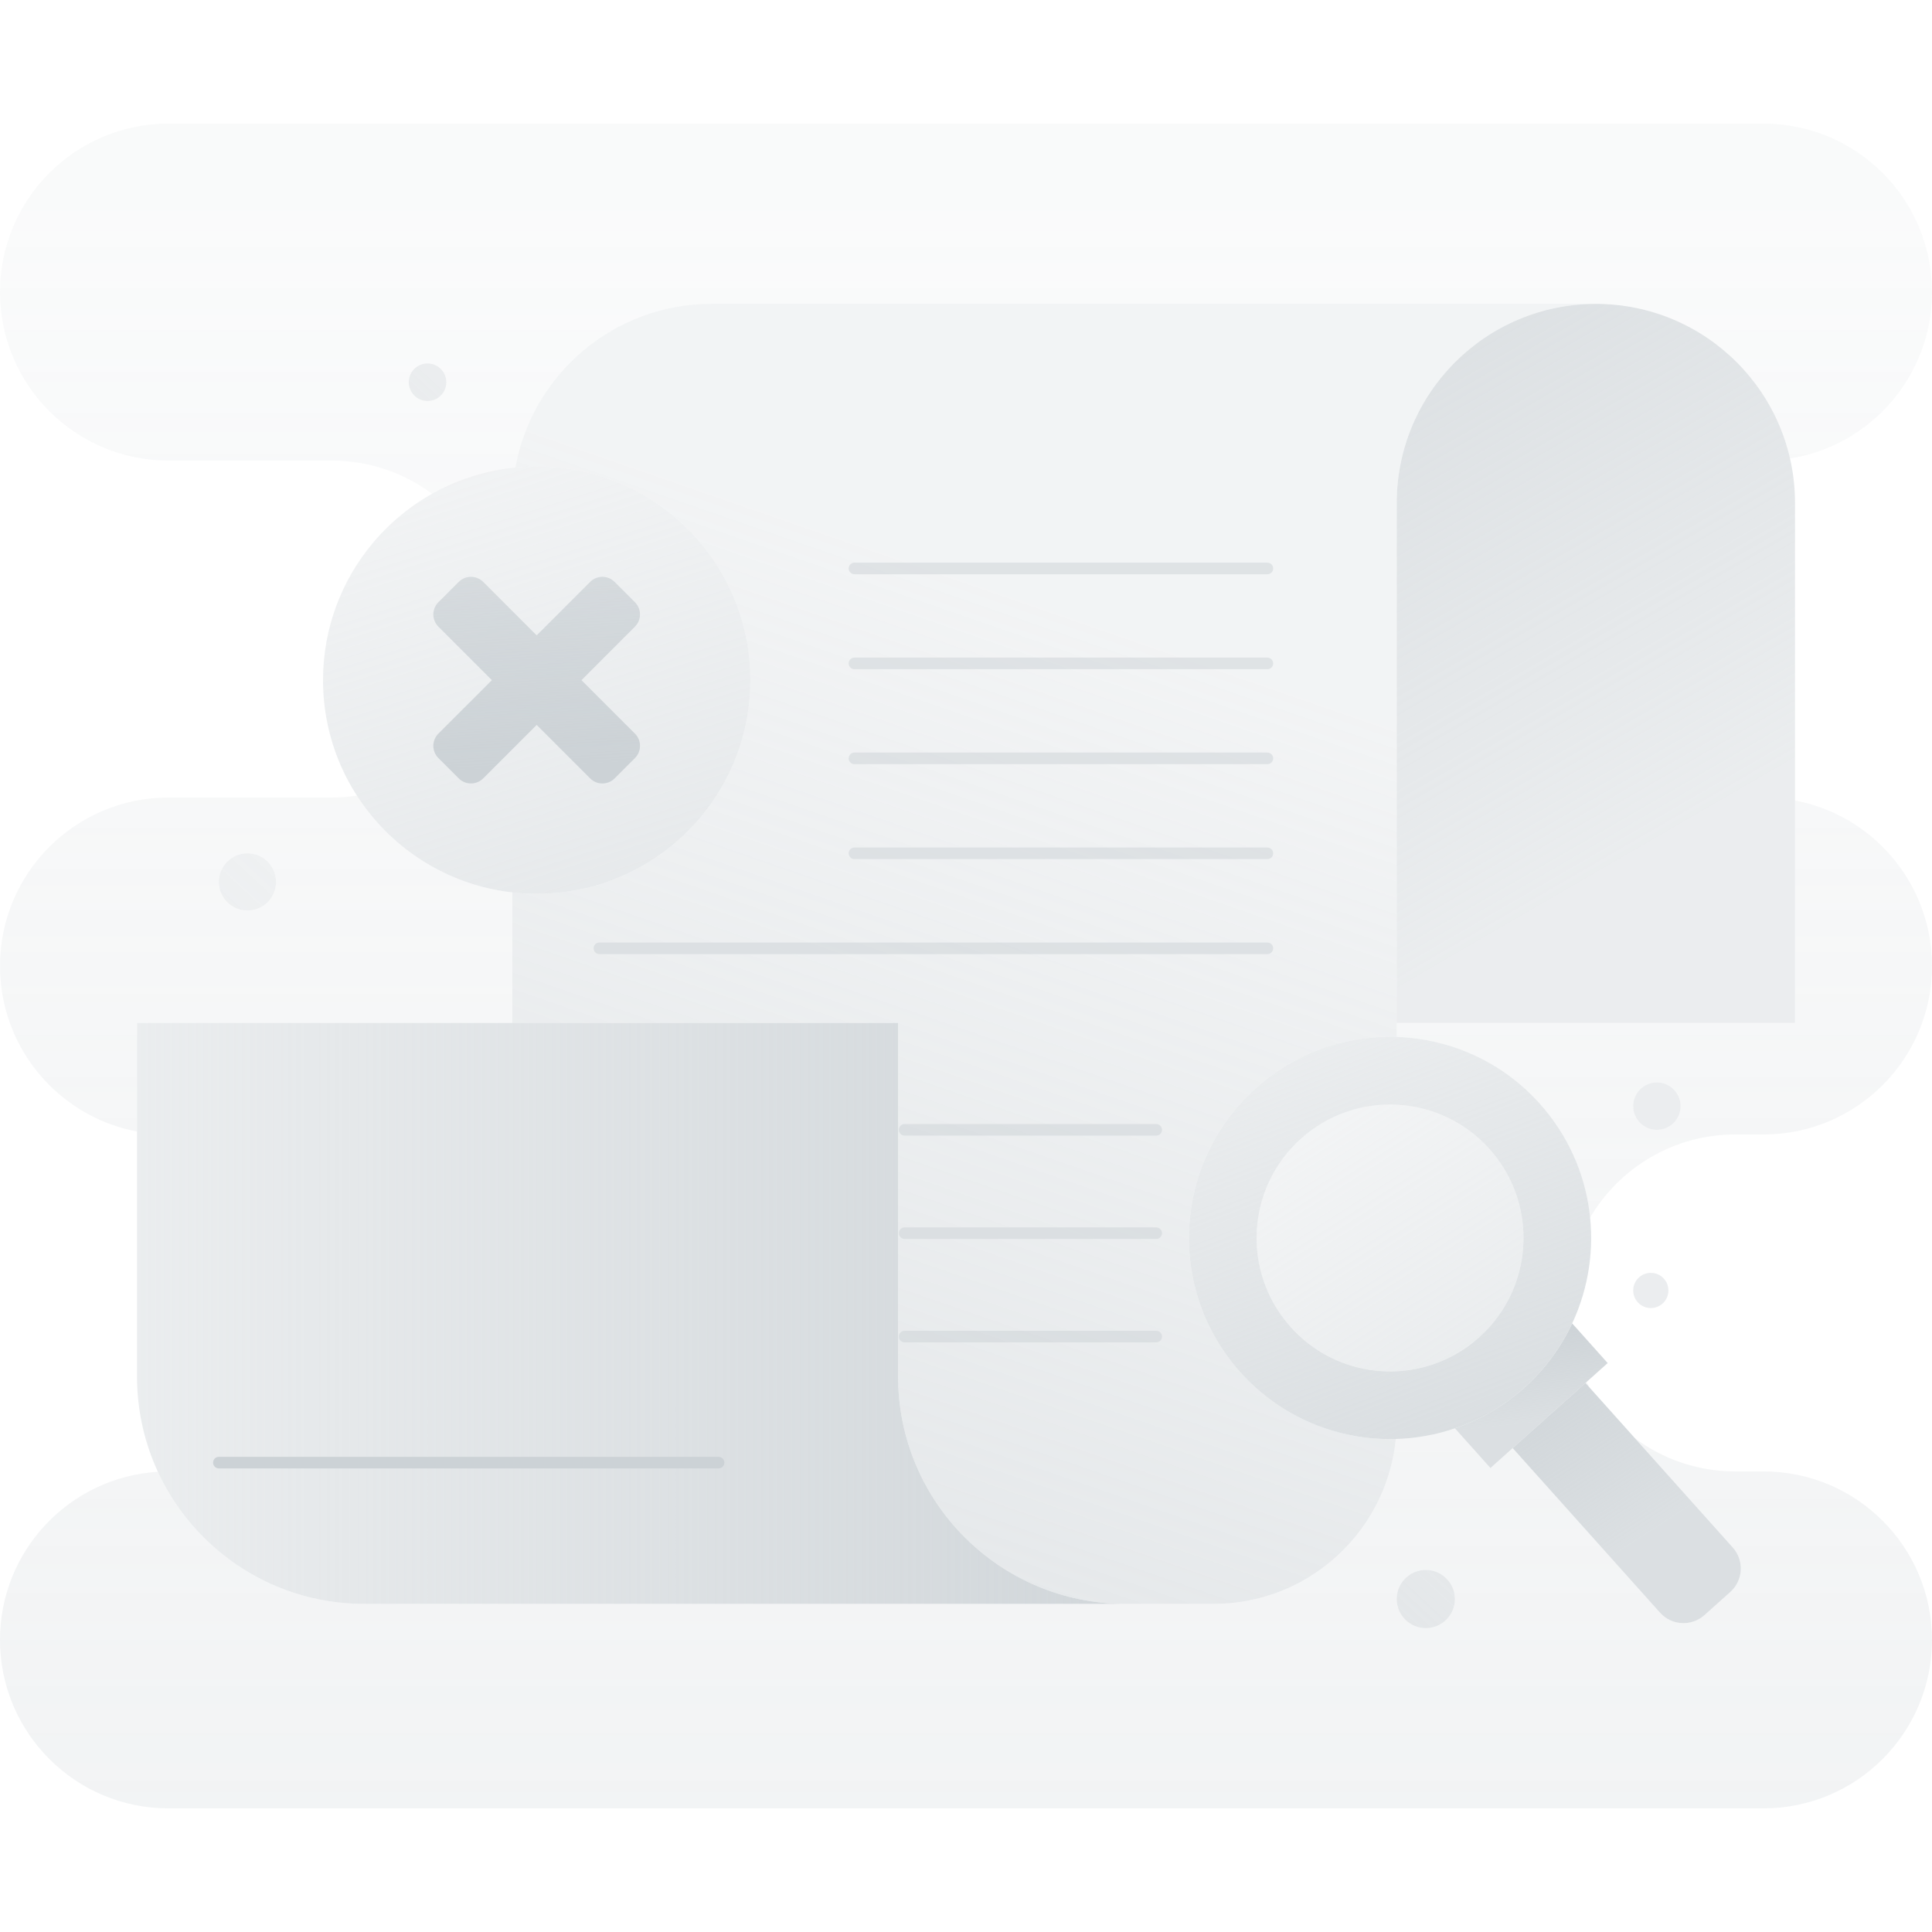 <svg xmlns="http://www.w3.org/2000/svg" width="200" height="200" viewBox="0 0 200 200" fill="none">
  <path d="M17.442 47.68H34.33C38.226 47.68 41.824 48.958 44.73 51.118C47.328 49.658 50.25 48.706 53.362 48.4C55.094 38.768 63.518 31.458 73.652 31.458H165.204C170.896 31.458 176.05 33.766 179.78 37.496C182.472 40.188 184.422 43.622 185.3 47.464C193.63 46.148 200 38.936 200 30.238C200 25.422 198.048 21.062 194.892 17.906C191.734 14.748 187.376 12.798 182.56 12.798H17.442C7.81 12.796 0 20.606 0 30.238C0 35.054 1.952 39.414 5.108 42.57C8.266 45.728 12.624 47.678 17.44 47.678L17.442 47.68ZM44.26 37.622C45.334 37.622 46.204 38.492 46.204 39.566C46.204 40.64 45.334 41.512 44.26 41.512C43.186 41.512 42.314 40.64 42.314 39.566C42.314 38.492 43.184 37.622 44.26 37.622Z" fill="url(#paint0_linear_200_9202)"/>
  <path d="M182.558 152.324H179.644C175.748 152.324 172.15 151.046 169.248 148.886L179.376 160.198C180.576 161.538 180.462 163.596 179.122 164.796L176.442 167.196C175.102 168.396 173.044 168.282 171.844 166.942L156.592 149.908L154.29 151.968L150.612 147.862C148.626 148.54 146.562 148.904 144.492 148.962C143.644 157.498 137.142 164.366 128.786 165.77C127.756 165.942 126.696 166.034 125.618 166.034H37.724C28.246 166.034 20.076 160.432 16.344 152.358C7.224 152.924 0 160.498 0 169.762C0 174.578 1.952 178.938 5.108 182.094C8.266 185.252 12.624 187.202 17.44 187.202H182.556C192.188 187.202 199.998 179.392 199.998 169.76C199.998 164.944 198.046 160.584 194.89 157.43C191.732 154.272 187.374 152.322 182.558 152.322V152.324ZM147.6 168.542C145.936 168.542 144.586 167.192 144.586 165.53C144.586 163.868 145.936 162.516 147.6 162.516C149.264 162.516 150.612 163.866 150.612 165.53C150.612 167.194 149.264 168.542 147.6 168.542Z" fill="url(#paint1_linear_200_9202)"/>
  <path d="M14.182 117.134V105.894H53.034V92.382C46.282 91.616 40.452 87.81 36.946 82.364C36.092 82.492 35.218 82.56 34.33 82.56H17.442C7.81 82.56 0 90.368 0 100.002C0 104.818 1.952 109.178 5.108 112.332C7.534 114.758 10.672 116.472 14.182 117.136V117.134ZM25.616 88.336C27.25 88.336 28.574 89.662 28.574 91.296C28.574 92.93 27.25 94.254 25.616 94.254C23.982 94.254 22.656 92.93 22.656 91.296C22.656 89.662 23.982 88.336 25.616 88.336Z" fill="url(#paint2_linear_200_9202)"/>
  <path d="M164.238 143.062L164.124 143.164L164.576 143.67C164.46 143.47 164.346 143.268 164.238 143.062Z" fill="url(#paint3_linear_200_9202)"/>
  <path d="M185.818 82.866V105.894H144.588V107.344C150.066 107.524 155.464 109.858 159.408 114.264C162.46 117.674 164.18 121.812 164.608 126.042C167.64 120.896 173.24 117.44 179.644 117.44H182.558C192.19 117.44 200 109.632 200 100.002C200 95.186 198.048 90.824 194.892 87.67C192.466 85.244 189.328 83.53 185.818 82.866ZM171.522 116.958C170.168 116.958 169.07 115.86 169.07 114.506C169.07 113.152 170.168 112.054 171.522 112.054C172.876 112.054 173.974 113.152 173.974 114.506C173.974 115.86 172.876 116.958 171.522 116.958Z" fill="url(#paint4_linear_200_9202)"/>
  <path d="M165.202 31.458C153.818 31.458 144.588 40.69 144.588 52.072V107.344C139.416 107.17 134.172 108.916 130.012 112.64C121.444 120.312 120.716 133.472 128.386 142.038C132.64 146.788 138.582 149.13 144.492 148.962C143.644 157.498 137.142 164.366 128.786 165.77C127.756 165.942 126.696 166.034 125.618 166.034H116.51C103.508 166.034 92.97 155.494 92.97 142.494V105.894H53.034V92.382C53.862 92.478 54.702 92.526 55.554 92.526C59.026 92.526 62.31 91.728 65.232 90.3C72.598 86.712 77.674 79.152 77.674 70.406C77.674 58.192 67.772 48.29 55.554 48.29C54.814 48.29 54.082 48.326 53.36 48.398C55.094 38.768 63.518 31.458 73.652 31.458H165.202Z" fill="url(#paint5_linear_200_9202)"/>
  <path d="M185.819 52.072V105.892H144.589V52.072C144.589 40.688 153.819 31.458 165.205 31.458C170.897 31.458 176.051 33.766 179.781 37.496C183.511 41.226 185.819 46.38 185.819 52.072Z" fill="url(#paint6_linear_200_9202)"/>
  <path d="M116.509 166.034H37.725C24.723 166.034 14.185 155.494 14.185 142.494V105.894H92.971V142.494C92.971 155.496 103.511 166.034 116.511 166.034H116.509Z" fill="url(#paint7_linear_200_9202)"/>
  <path d="M77.674 70.406C77.674 79.152 72.6 86.712 65.234 90.298C62.312 91.726 59.028 92.524 55.556 92.524C43.342 92.524 33.44 82.622 33.44 70.406C33.44 65.022 35.364 60.084 38.566 56.248C42.62 51.384 48.726 48.29 55.556 48.29C67.772 48.29 77.674 58.192 77.674 70.406Z" fill="url(#paint8_linear_200_9202)"/>
  <path d="M65.727 78.478L63.625 80.578C62.925 81.278 61.789 81.278 61.091 80.578L55.557 75.044L50.021 80.578C49.323 81.278 48.187 81.278 47.487 80.578L45.385 78.478C44.683 77.776 44.683 76.642 45.385 75.942L50.919 70.41L45.385 64.874C44.685 64.174 44.683 63.04 45.385 62.34L47.487 60.238C48.187 59.538 49.323 59.538 50.021 60.238L55.557 65.774L61.091 60.238C61.791 59.538 62.927 59.538 63.625 60.238L65.727 62.34C66.429 63.042 66.427 64.176 65.727 64.874L60.193 70.41L65.727 75.942C66.429 76.642 66.429 77.778 65.727 78.478Z" fill="url(#paint9_linear_200_9202)"/>
  <g opacity="0.5">
    <path d="M131.199 59.446H88.453C88.121 59.446 87.853 59.178 87.853 58.846C87.853 58.514 88.121 58.246 88.453 58.246H131.199C131.531 58.246 131.799 58.514 131.799 58.846C131.799 59.178 131.531 59.446 131.199 59.446ZM131.199 69.276H88.453C88.121 69.276 87.853 69.008 87.853 68.676C87.853 68.344 88.121 68.076 88.453 68.076H131.199C131.531 68.076 131.799 68.344 131.799 68.676C131.799 69.008 131.531 69.276 131.199 69.276ZM131.199 79.106H88.453C88.121 79.106 87.853 78.838 87.853 78.506C87.853 78.174 88.121 77.906 88.453 77.906H131.199C131.531 77.906 131.799 78.174 131.799 78.506C131.799 78.838 131.531 79.106 131.199 79.106ZM131.199 88.936H88.453C88.121 88.936 87.853 88.668 87.853 88.336C87.853 88.004 88.121 87.736 88.453 87.736H131.199C131.531 87.736 131.799 88.004 131.799 88.336C131.799 88.668 131.531 88.936 131.199 88.936ZM131.199 98.768H62.049C61.717 98.768 61.449 98.5 61.449 98.168C61.449 97.836 61.717 97.568 62.049 97.568H131.199C131.531 97.568 131.799 97.836 131.799 98.168C131.799 98.5 131.531 98.768 131.199 98.768ZM119.691 117.558H93.647C93.315 117.558 93.047 117.29 93.047 116.958C93.047 116.626 93.315 116.358 93.647 116.358H119.691C120.023 116.358 120.291 116.626 120.291 116.958C120.291 117.29 120.023 117.558 119.691 117.558ZM119.691 128.258H93.647C93.315 128.258 93.047 127.99 93.047 127.658C93.047 127.326 93.315 127.058 93.647 127.058H119.691C120.023 127.058 120.291 127.326 120.291 127.658C120.291 127.99 120.023 128.258 119.691 128.258ZM119.691 138.96H93.647C93.315 138.96 93.047 138.692 93.047 138.36C93.047 138.028 93.315 137.76 93.647 137.76H119.691C120.023 137.76 120.291 138.028 120.291 138.36C120.291 138.692 120.023 138.96 119.691 138.96Z" fill="#CCD2D6"/>
  </g>
  <path d="M74.385 152.01H22.657C22.325 152.01 22.057 151.742 22.057 151.41C22.057 151.078 22.325 150.81 22.657 150.81H74.385C74.717 150.81 74.985 151.078 74.985 151.41C74.985 151.742 74.717 152.01 74.385 152.01Z" fill="#CCD2D6"/>
  <path d="M166.427 141.104L154.289 151.97L150.613 147.864C153.187 146.99 155.631 145.592 157.787 143.664C159.941 141.736 161.597 139.462 162.753 137L166.427 141.104Z" fill="url(#paint10_linear_200_9202)"/>
  <path d="M156.593 149.908L164.125 143.164L179.378 160.199C180.576 161.537 180.464 163.598 179.124 164.797L176.442 167.198C175.104 168.396 173.044 168.284 171.845 166.945L156.592 149.909L156.593 149.908Z" fill="url(#paint11_linear_200_9202)"/>
  <path d="M159.409 114.264C155.465 109.858 150.067 107.526 144.587 107.344C139.415 107.172 134.171 108.916 130.011 112.642C121.445 120.314 120.715 133.472 128.387 142.04C132.641 146.79 138.583 149.13 144.493 148.964C146.563 148.906 148.627 148.542 150.611 147.864C153.187 146.99 155.631 145.594 157.785 143.664C159.939 141.736 161.595 139.462 162.751 137C166.185 129.668 165.149 120.678 159.407 114.264H159.409ZM155.105 136.23C154.535 137.024 153.869 137.766 153.113 138.444C152.355 139.124 151.543 139.704 150.691 140.186C145.165 143.312 138.017 142.294 133.609 137.37C128.517 131.686 129.001 122.952 134.683 117.864C140.367 112.774 149.101 113.256 154.189 118.94C158.599 123.864 158.825 131.084 155.105 136.23Z" fill="url(#paint12_linear_200_9202)"/>
  <path d="M155.105 136.228C154.535 137.022 153.869 137.764 153.113 138.442C152.355 139.122 151.543 139.702 150.691 140.184C145.165 143.31 138.017 142.292 133.609 137.368C128.517 131.684 129.001 122.95 134.683 117.862C140.367 112.772 149.101 113.254 154.189 118.938C158.599 123.862 158.825 131.082 155.105 136.228Z" fill="url(#paint13_linear_200_9202)"/>
  <path opacity="0.5" d="M25.615 94.254C27.249 94.254 28.573 92.93 28.573 91.296C28.573 89.662 27.249 88.338 25.615 88.338C23.982 88.338 22.657 89.662 22.657 91.296C22.657 92.93 23.982 94.254 25.615 94.254Z" fill="url(#paint14_linear_200_9202)"/>
  <path d="M171.521 116.958C172.876 116.958 173.973 115.86 173.973 114.506C173.973 113.152 172.876 112.054 171.521 112.054C170.167 112.054 169.069 113.152 169.069 114.506C169.069 115.86 170.167 116.958 171.521 116.958Z" fill="url(#paint15_linear_200_9202)"/>
  <path d="M170.891 135.41C171.898 135.41 172.713 134.594 172.713 133.588C172.713 132.582 171.898 131.766 170.891 131.766C169.885 131.766 169.069 132.582 169.069 133.588C169.069 134.594 169.885 135.41 170.891 135.41Z" fill="url(#paint16_linear_200_9202)"/>
  <path d="M147.599 168.542C149.262 168.542 150.611 167.194 150.611 165.53C150.611 163.867 149.262 162.518 147.599 162.518C145.935 162.518 144.587 163.867 144.587 165.53C144.587 167.194 145.935 168.542 147.599 168.542Z" fill="url(#paint17_linear_200_9202)"/>
  <path d="M44.259 41.51C45.333 41.51 46.203 40.64 46.203 39.566C46.203 38.492 45.333 37.622 44.259 37.622C43.186 37.622 42.315 38.492 42.315 39.566C42.315 40.64 43.186 41.51 44.259 41.51Z" fill="url(#paint18_linear_200_9202)"/>
  <defs>
    <linearGradient id="paint0_linear_200_9202" x1="100" y1="21.29" x2="100" y2="185.51" gradientUnits="userSpaceOnUse">
      <stop stop-color="#CCD2D6" stop-opacity="0.1"/>
      <stop offset="1" stop-color="#CCD2D6" stop-opacity="0.25"/>
    </linearGradient>
    <linearGradient id="paint1_linear_200_9202" x1="100" y1="-0" x2="100" y2="185.51" gradientUnits="userSpaceOnUse">
      <stop stop-color="#CCD2D6" stop-opacity="0.1"/>
      <stop offset="1" stop-color="#CCD2D6" stop-opacity="0.25"/>
    </linearGradient>
    <linearGradient id="paint2_linear_200_9202" x1="26.516" y1="21.29" x2="26.516" y2="185.51" gradientUnits="userSpaceOnUse">
      <stop stop-color="#CCD2D6" stop-opacity="0.1"/>
      <stop offset="1" stop-color="#CCD2D6" stop-opacity="0.25"/>
    </linearGradient>
    <linearGradient id="paint3_linear_200_9202" x1="164.35" y1="21.291" x2="164.35" y2="185.51" gradientUnits="userSpaceOnUse">
      <stop stop-color="#CCD2D6" stop-opacity="0.1"/>
      <stop offset="1" stop-color="#CCD2D6" stop-opacity="0.25"/>
    </linearGradient>
    <linearGradient id="paint4_linear_200_9202" x1="172.294" y1="21.29" x2="172.294" y2="185.51" gradientUnits="userSpaceOnUse">
      <stop stop-color="#CCD2D6" stop-opacity="0.1"/>
      <stop offset="1" stop-color="#CCD2D6" stop-opacity="0.25"/>
    </linearGradient>
    <linearGradient id="paint5_linear_200_9202" x1="111.384" y1="63.08" x2="77.682" y2="160.51" gradientUnits="userSpaceOnUse">
      <stop stop-color="#CCD2D6" stop-opacity="0.25"/>
      <stop offset="1" stop-color="#CCD2D6" stop-opacity="0.5"/>
    </linearGradient>
    <linearGradient id="paint6_linear_200_9202" x1="171.531" y1="87.128" x2="117.913" y2="-5.4" gradientUnits="userSpaceOnUse">
      <stop stop-color="#CCD2D6" stop-opacity="0.4"/>
      <stop offset="1" stop-color="#CCD2D6" stop-opacity="0.9"/>
    </linearGradient>
    <linearGradient id="paint7_linear_200_9202" x1="14.183" y1="135.964" x2="116.509" y2="135.964" gradientUnits="userSpaceOnUse">
      <stop stop-color="#CCD2D6" stop-opacity="0.4"/>
      <stop offset="1" stop-color="#CCD2D6" stop-opacity="0.9"/>
    </linearGradient>
    <linearGradient id="paint8_linear_200_9202" x1="47.368" y1="44.64" x2="64.064" y2="97.184" gradientUnits="userSpaceOnUse">
      <stop stop-color="#CCD2D6" stop-opacity="0.25"/>
      <stop offset="1" stop-color="#CCD2D6" stop-opacity="0.5"/>
    </linearGradient>
    <linearGradient id="paint9_linear_200_9202" x1="54.939" y1="58.242" x2="56.011" y2="79.382" gradientUnits="userSpaceOnUse">
      <stop stop-color="#CCD2D6" stop-opacity="0.7"/>
      <stop offset="1" stop-color="#CCD2D6"/>
    </linearGradient>
    <linearGradient id="paint10_linear_200_9202" x1="158.823" y1="147.316" x2="157.667" y2="136.49" gradientUnits="userSpaceOnUse">
      <stop stop-color="#CCD2D6" stop-opacity="0.7"/>
      <stop offset="1" stop-color="#CCD2D6"/>
    </linearGradient>
    <linearGradient id="paint11_linear_200_9202" x1="170.567" y1="159.008" x2="155.589" y2="135.858" gradientUnits="userSpaceOnUse">
      <stop stop-color="#CCD2D6" stop-opacity="0.7"/>
      <stop offset="1" stop-color="#CCD2D6"/>
    </linearGradient>
    <linearGradient id="paint12_linear_200_9202" x1="135.819" y1="107.246" x2="160.329" y2="170.666" gradientUnits="userSpaceOnUse">
      <stop stop-color="#CCD2D6" stop-opacity="0.4"/>
      <stop offset="1" stop-color="#CCD2D6" stop-opacity="0.9"/>
    </linearGradient>
    <linearGradient id="paint13_linear_200_9202" x1="136.745" y1="116.878" x2="160.949" y2="155.024" gradientUnits="userSpaceOnUse">
      <stop stop-color="#CCD2D6" stop-opacity="0.25"/>
      <stop offset="1" stop-color="#CCD2D6" stop-opacity="0.5"/>
    </linearGradient>
    <linearGradient id="paint14_linear_200_9202" x1="60.603" y1="53.616" x2="-7.107" y2="126.534" gradientUnits="userSpaceOnUse">
      <stop stop-color="#CCD2D6" stop-opacity="0.4"/>
      <stop offset="1" stop-color="#CCD2D6" stop-opacity="0.9"/>
    </linearGradient>
    <linearGradient id="paint15_linear_200_9202" x1="150.525" y1="137.116" x2="82.815" y2="210.034" gradientUnits="userSpaceOnUse">
      <stop stop-color="#CCD2D6" stop-opacity="0.4"/>
      <stop offset="1" stop-color="#CCD2D6" stop-opacity="0.9"/>
    </linearGradient>
    <linearGradient id="paint16_linear_200_9202" x1="159.701" y1="145.636" x2="91.991" y2="218.556" gradientUnits="userSpaceOnUse">
      <stop stop-color="#CCD2D6" stop-opacity="0.4"/>
      <stop offset="1" stop-color="#CCD2D6" stop-opacity="0.9"/>
    </linearGradient>
    <linearGradient id="paint17_linear_200_9202" x1="163.121" y1="148.812" x2="95.411" y2="221.732" gradientUnits="userSpaceOnUse">
      <stop stop-color="#CCD2D6" stop-opacity="0.4"/>
      <stop offset="1" stop-color="#CCD2D6" stop-opacity="0.9"/>
    </linearGradient>
    <linearGradient id="paint18_linear_200_9202" x1="44.821" y1="38.96" x2="-22.891" y2="111.88" gradientUnits="userSpaceOnUse">
      <stop stop-color="#CCD2D6" stop-opacity="0.4"/>
      <stop offset="1" stop-color="#CCD2D6" stop-opacity="0.9"/>
    </linearGradient>
  </defs>
</svg>